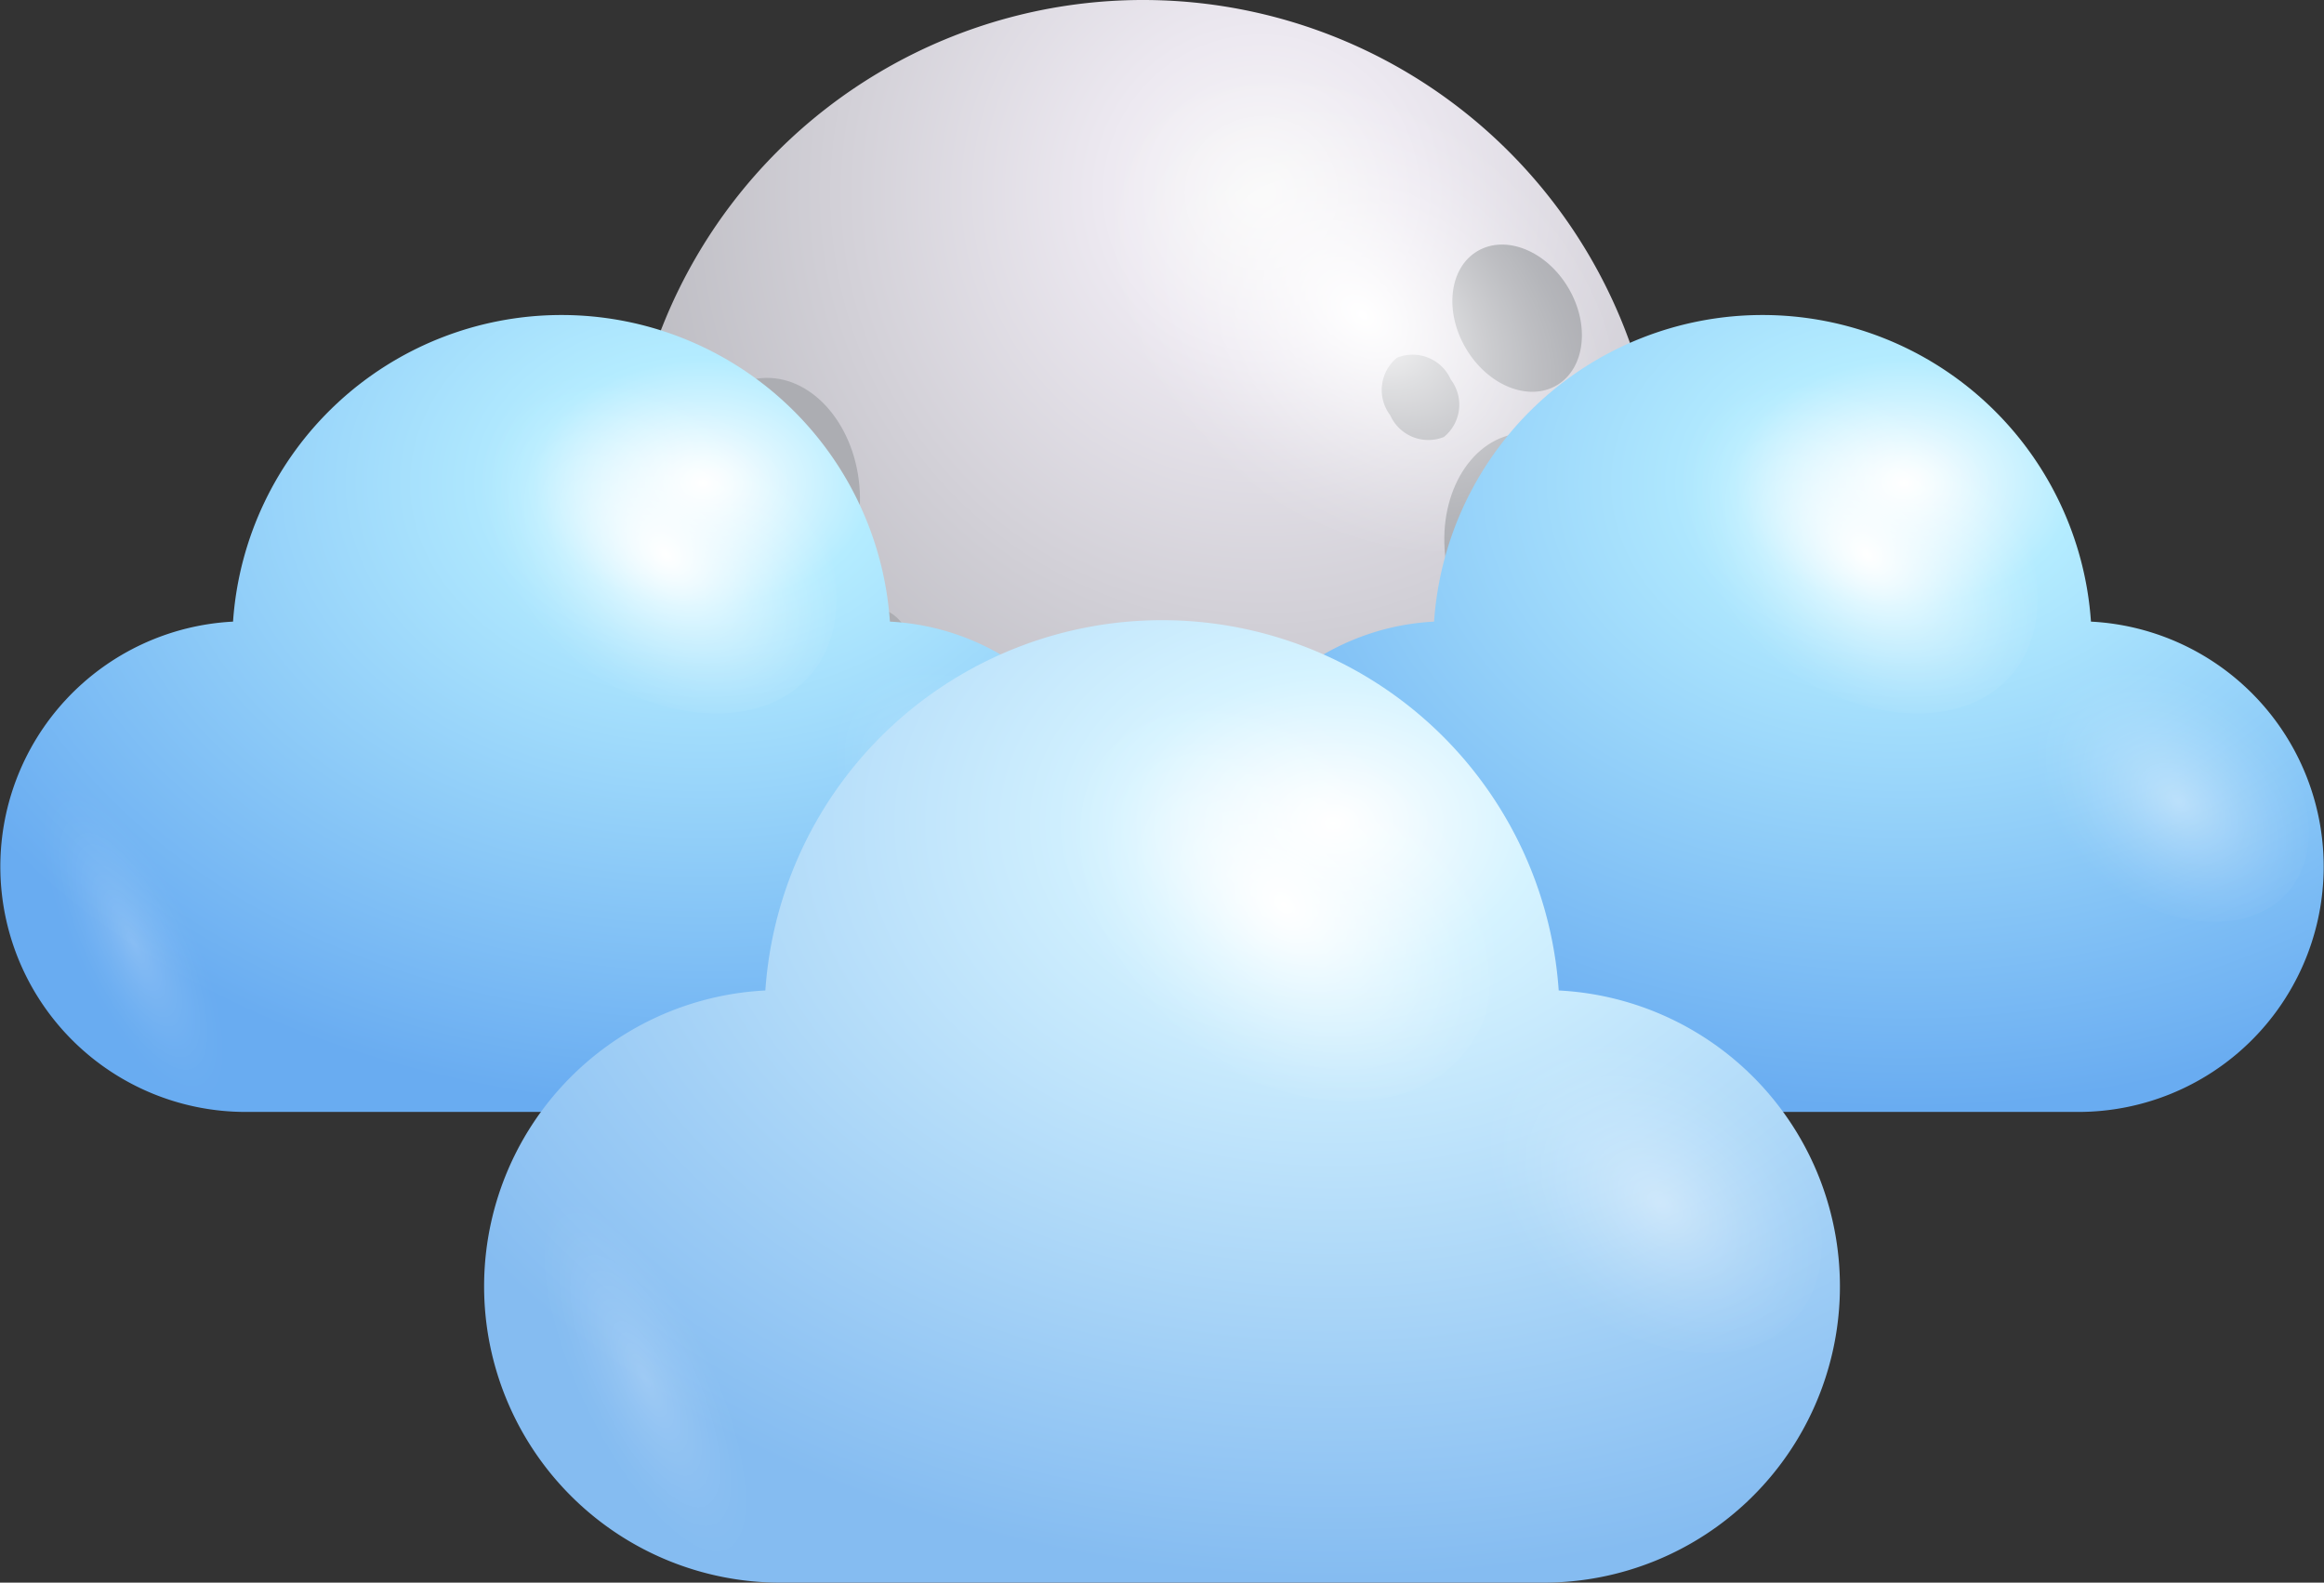 <svg xmlns="http://www.w3.org/2000/svg" xmlns:xlink="http://www.w3.org/1999/xlink" width="121.355" height="82.648" viewBox="0 0 121.355 82.648">
  <rect x="0" y="0" width="121.355" height="82.648" fill="#333333" stroke="none"/>
  <defs>
    <style>
      .cls-1 {
        isolation: isolate;
      }

      .cls-2 {
        fill: url(#radial-gradient);
      }

      .cls-3 {
        fill: #acadb2;
      }

      .cls-11, .cls-12, .cls-13, .cls-15, .cls-16, .cls-17, .cls-4, .cls-5, .cls-7, .cls-8, .cls-9 {
        mix-blend-mode: overlay;
      }

      .cls-4 {
        fill: url(#radial-gradient-2);
      }

      .cls-12, .cls-16, .cls-5, .cls-8 {
        opacity: 0.4;
      }

      .cls-5 {
        fill: url(#Degradado_sin_nombre_34);
      }

      .cls-6 {
        fill: url(#radial-gradient-3);
      }

      .cls-7 {
        fill: url(#radial-gradient-4);
      }

      .cls-8 {
        fill: url(#radial-gradient-5);
      }

      .cls-13, .cls-17, .cls-9 {
        opacity: 0.2;
      }

      .cls-9 {
        fill: url(#Degradado_sin_nombre_34-2);
      }

      .cls-10 {
        fill: url(#radial-gradient-6);
      }

      .cls-11 {
        fill: url(#radial-gradient-7);
      }

      .cls-12 {
        fill: url(#radial-gradient-8);
      }

      .cls-13 {
        fill: url(#Degradado_sin_nombre_34-3);
      }

      .cls-14 {
        fill: url(#radial-gradient-9);
      }

      .cls-15 {
        fill: url(#radial-gradient-10);
      }

      .cls-16 {
        fill: url(#radial-gradient-11);
      }

      .cls-17 {
        fill: url(#Degradado_sin_nombre_34-4);
      }
    </style>
    <radialGradient id="radial-gradient" cx="-111.503" cy="10.072" r="51.258" gradientTransform="matrix(-1, 0, 0, 1, -45.638, 0)" gradientUnits="userSpaceOnUse">
      <stop offset="0" stop-color="#f8f8f8"/>
      <stop offset="0.156" stop-color="#ede9f1"/>
      <stop offset="1" stop-color="#9b9da2"/>
    </radialGradient>
    <radialGradient id="radial-gradient-2" cx="1057.647" cy="-1765.225" r="7.694" gradientTransform="matrix(-0.839, 1.154, -1.619, -1.313, -1899.355, -3521.789)" gradientUnits="userSpaceOnUse">
      <stop offset="0" stop-color="#fff"/>
      <stop offset="0.103" stop-color="#fff" stop-opacity="0.848"/>
      <stop offset="0.29" stop-color="#fff" stop-opacity="0.594"/>
      <stop offset="0.469" stop-color="#fff" stop-opacity="0.382"/>
      <stop offset="0.635" stop-color="#fff" stop-opacity="0.217"/>
      <stop offset="0.783" stop-color="#fff" stop-opacity="0.098"/>
      <stop offset="0.91" stop-color="#fff" stop-opacity="0.026"/>
      <stop offset="1" stop-color="#fff" stop-opacity="0"/>
    </radialGradient>
    <radialGradient id="Degradado_sin_nombre_34" data-name="Degradado sin nombre 34" cx="-2947.26" cy="3102.687" r="7.425" gradientTransform="matrix(-1.172, -1.101, 0.222, -0.728, -4097.576, -943.219)" xlink:href="#radial-gradient-2"/>
    <radialGradient id="radial-gradient-3" cx="36.714" cy="25.223" r="44.727" gradientTransform="translate(73.427 43.649) rotate(180) scale(1 0.73)" gradientUnits="userSpaceOnUse">
      <stop offset="0" stop-color="#fff"/>
      <stop offset="0.198" stop-color="#b4ecff"/>
      <stop offset="1" stop-color="#69acf1"/>
    </radialGradient>
    <radialGradient id="radial-gradient-4" cx="1080.551" cy="-1754.605" r="5.396" xlink:href="#radial-gradient-2"/>
    <radialGradient id="radial-gradient-5" cx="1080.39" cy="-1764.573" r="4.241" xlink:href="#radial-gradient-2"/>
    <radialGradient id="Degradado_sin_nombre_34-2" data-name="Degradado sin nombre 34" cx="6.961" cy="49.255" r="3.101" gradientTransform="matrix(0.901, -0.434, 1.263, 2.623, -61.509, -76.918)" xlink:href="#radial-gradient-2"/>
    <radialGradient id="radial-gradient-6" cx="99.43" cy="25.223" r="44.727" gradientTransform="translate(198.86 43.649) rotate(180) scale(1 0.73)" xlink:href="#radial-gradient-3"/>
    <radialGradient id="radial-gradient-7" cx="1052.822" cy="-1778.975" r="5.396" xlink:href="#radial-gradient-2"/>
    <radialGradient id="radial-gradient-8" cx="1052.66" cy="-1788.944" r="4.241" xlink:href="#radial-gradient-2"/>
    <radialGradient id="Degradado_sin_nombre_34-3" data-name="Degradado sin nombre 34" cx="69.678" cy="49.255" r="3.101" gradientTransform="matrix(0.901, -0.434, 1.263, 2.623, -55.301, -49.712)" xlink:href="#radial-gradient-2"/>
    <radialGradient id="radial-gradient-9" cx="69.608" cy="42.981" r="54.018" gradientTransform="translate(139.216 74.378) rotate(180) scale(1 0.73)" gradientUnits="userSpaceOnUse">
      <stop offset="0" stop-color="#fff"/>
      <stop offset="0.198" stop-color="#d5f3ff"/>
      <stop offset="1" stop-color="#85bcf1"/>
    </radialGradient>
    <radialGradient id="radial-gradient-10" cx="1076.248" cy="-1772.328" r="6.517" xlink:href="#radial-gradient-2"/>
    <radialGradient id="radial-gradient-11" cx="1076.052" cy="-1784.368" r="5.122" xlink:href="#radial-gradient-2"/>
    <radialGradient id="Degradado_sin_nombre_34-4" data-name="Degradado sin nombre 34" cx="33.675" cy="72.006" r="3.745" gradientTransform="matrix(0.901, -0.434, 1.263, 2.623, -87.593, -102.252)" xlink:href="#radial-gradient-2"/>
  </defs>
  <g class="cls-1">
    <g id="Слой_2" data-name="Слой 2">
      <g id="OBJECTS">
        <g>
          <path class="cls-2" d="M32.688,27.002A27.002,27.002,0,1,0,59.69,0,27.001,27.001,0,0,0,32.688,27.002Z"/>
          <g>
            <path class="cls-3" d="M40.823,31.779c2.537-.229,4.35-3.107,4.051-6.43-.297-3.322-2.596-5.83-5.135-5.601-2.535.229-4.35,3.107-4.051,6.428C35.987,29.498,38.286,32.006,40.823,31.779Z"/>
            <path class="cls-3" d="M38.624,34.193c-1.522.799-1.904,3.061-.859,5.049,1.045,1.99,3.123,2.955,4.644,2.158,1.518-.797,1.902-3.059.857-5.047C42.223,34.363,40.143,33.397,38.624,34.193Z"/>
            <path class="cls-3" d="M44.645,31.795a2.179,2.179,0,0,0-.508,2.982,2.18,2.18,0,0,0,2.744,1.275,2.182,2.182,0,0,0,.508-2.982A2.18,2.18,0,0,0,44.645,31.795Z"/>
            <path class="cls-3" d="M84.63,27.979c-.467-3.303-2.889-5.691-5.412-5.336-2.522.355-4.188,3.322-3.721,6.625.465,3.303,2.889,5.691,5.41,5.334C83.428,34.246,85.096,31.279,84.63,27.979Z"/>
            <path class="cls-3" d="M81.294,20.119c1.476-.875,1.746-3.152.602-5.086-1.143-1.934-3.268-2.793-4.746-1.92-1.476.871-1.746,3.15-.602,5.084C77.69,20.133,79.815,20.992,81.294,20.119Z"/>
            <path class="cls-3" d="M75.755,19.814A2.179,2.179,0,0,0,72.95,18.68a2.18,2.18,0,0,0-.355,3.004,2.178,2.178,0,0,0,2.805,1.135A2.176,2.176,0,0,0,75.755,19.814Z"/>
          </g>
          <g>
            <path class="cls-4" d="M63.805,24.225c-6.875-5.582-9.565-14.074-5.998-18.975C61.374.348,69.841.896,76.721,6.473c6.875,5.578,9.557,14.076,5.994,18.973C79.145,30.354,70.68,29.801,63.805,24.225Z"/>
            <path class="cls-5" d="M35.825,32.969c.912-2.986,5.541-1.748,10.348,2.766,4.805,4.514,7.961,10.592,7.053,13.58-.908,2.984-5.539,1.75-10.348-2.764C38.075,42.037,34.919,35.953,35.825,32.969Z"/>
          </g>
        </g>
        <g>
          <g>
            <g>
              <path class="cls-6" d="M46.47,32.462a17.191,17.191,0,0,0-34.301,0,12.811,12.811,0,0,0,.642,25.605H45.828a12.811,12.811,0,0,0,.642-25.605Z"/>
              <path class="cls-7" d="M29.321,34.054c-4.823-3.912-6.707-9.869-4.207-13.307,2.503-3.438,8.44-3.051,13.264.858,4.822,3.912,6.704,9.873,4.205,13.309C40.081,38.353,34.143,37.966,29.321,34.054Z"/>
              <path class="cls-8" d="M46.562,45.621c-3.79-3.076-5.271-7.758-3.307-10.459,1.966-2.703,6.633-2.398,10.425.674,3.79,3.074,5.268,7.758,3.305,10.459C55.017,48.997,50.351,48.693,46.562,45.621Z"/>
              <path class="cls-9" d="M9.16,46.048c-2.797-4.361-6.046-6.463-7.262-4.693-1.212,1.768.07,6.742,2.865,11.105,2.799,4.363,6.049,6.465,7.262,4.695C13.238,55.382,11.957,50.414,9.16,46.048Z"/>
            </g>
            <g>
              <path class="cls-10" d="M109.186,32.462a17.191,17.191,0,0,0-34.301,0,12.811,12.811,0,0,0,.642,25.605h33.018a12.811,12.811,0,0,0,.642-25.605Z"/>
              <path class="cls-11" d="M92.038,34.054c-4.823-3.912-6.707-9.869-4.207-13.307,2.502-3.438,8.44-3.051,13.264.858,4.822,3.912,6.704,9.873,4.205,13.309C102.798,38.353,96.859,37.966,92.038,34.054Z"/>
              <path class="cls-12" d="M109.278,45.621c-3.79-3.076-5.271-7.758-3.307-10.459,1.966-2.703,6.633-2.398,10.425.674,3.79,3.074,5.269,7.758,3.305,10.459C117.733,48.997,113.067,48.693,109.278,45.621Z"/>
              <path class="cls-13" d="M71.876,46.048c-2.797-4.361-6.046-6.463-7.262-4.693-1.213,1.768.07,6.742,2.864,11.105,2.799,4.363,6.049,6.465,7.263,4.695C75.954,55.382,74.673,50.414,71.876,46.048Z"/>
            </g>
          </g>
          <g>
            <path class="cls-14" d="M81.393,51.724a20.763,20.763,0,0,0-41.428,0,15.472,15.472,0,0,0,.775,30.924h39.876a15.472,15.472,0,0,0,.776-30.924Z"/>
            <path class="cls-15" d="M60.68,53.648c-5.825-4.726-8.1-11.922-5.08-16.072,3.023-4.152,10.193-3.686,16.02,1.037,5.824,4.725,8.096,11.922,5.078,16.07C73.675,58.837,66.504,58.371,60.68,53.648Z"/>
            <path class="cls-16" d="M81.503,67.615c-4.579-3.715-6.367-9.369-3.993-12.631,2.374-3.264,8.01-2.897,12.59.814,4.577,3.713,6.361,9.369,3.991,12.629C91.714,71.693,86.078,71.326,81.503,67.615Z"/>
            <path class="cls-17" d="M36.33,68.132c-3.377-5.268-7.301-7.805-8.771-5.668-1.464,2.135.085,8.141,3.459,13.412,3.38,5.269,7.306,7.809,8.771,5.67C41.256,79.404,39.708,73.406,36.33,68.132Z"/>
          </g>
        </g>
      </g>
    </g>
  </g>
</svg>
